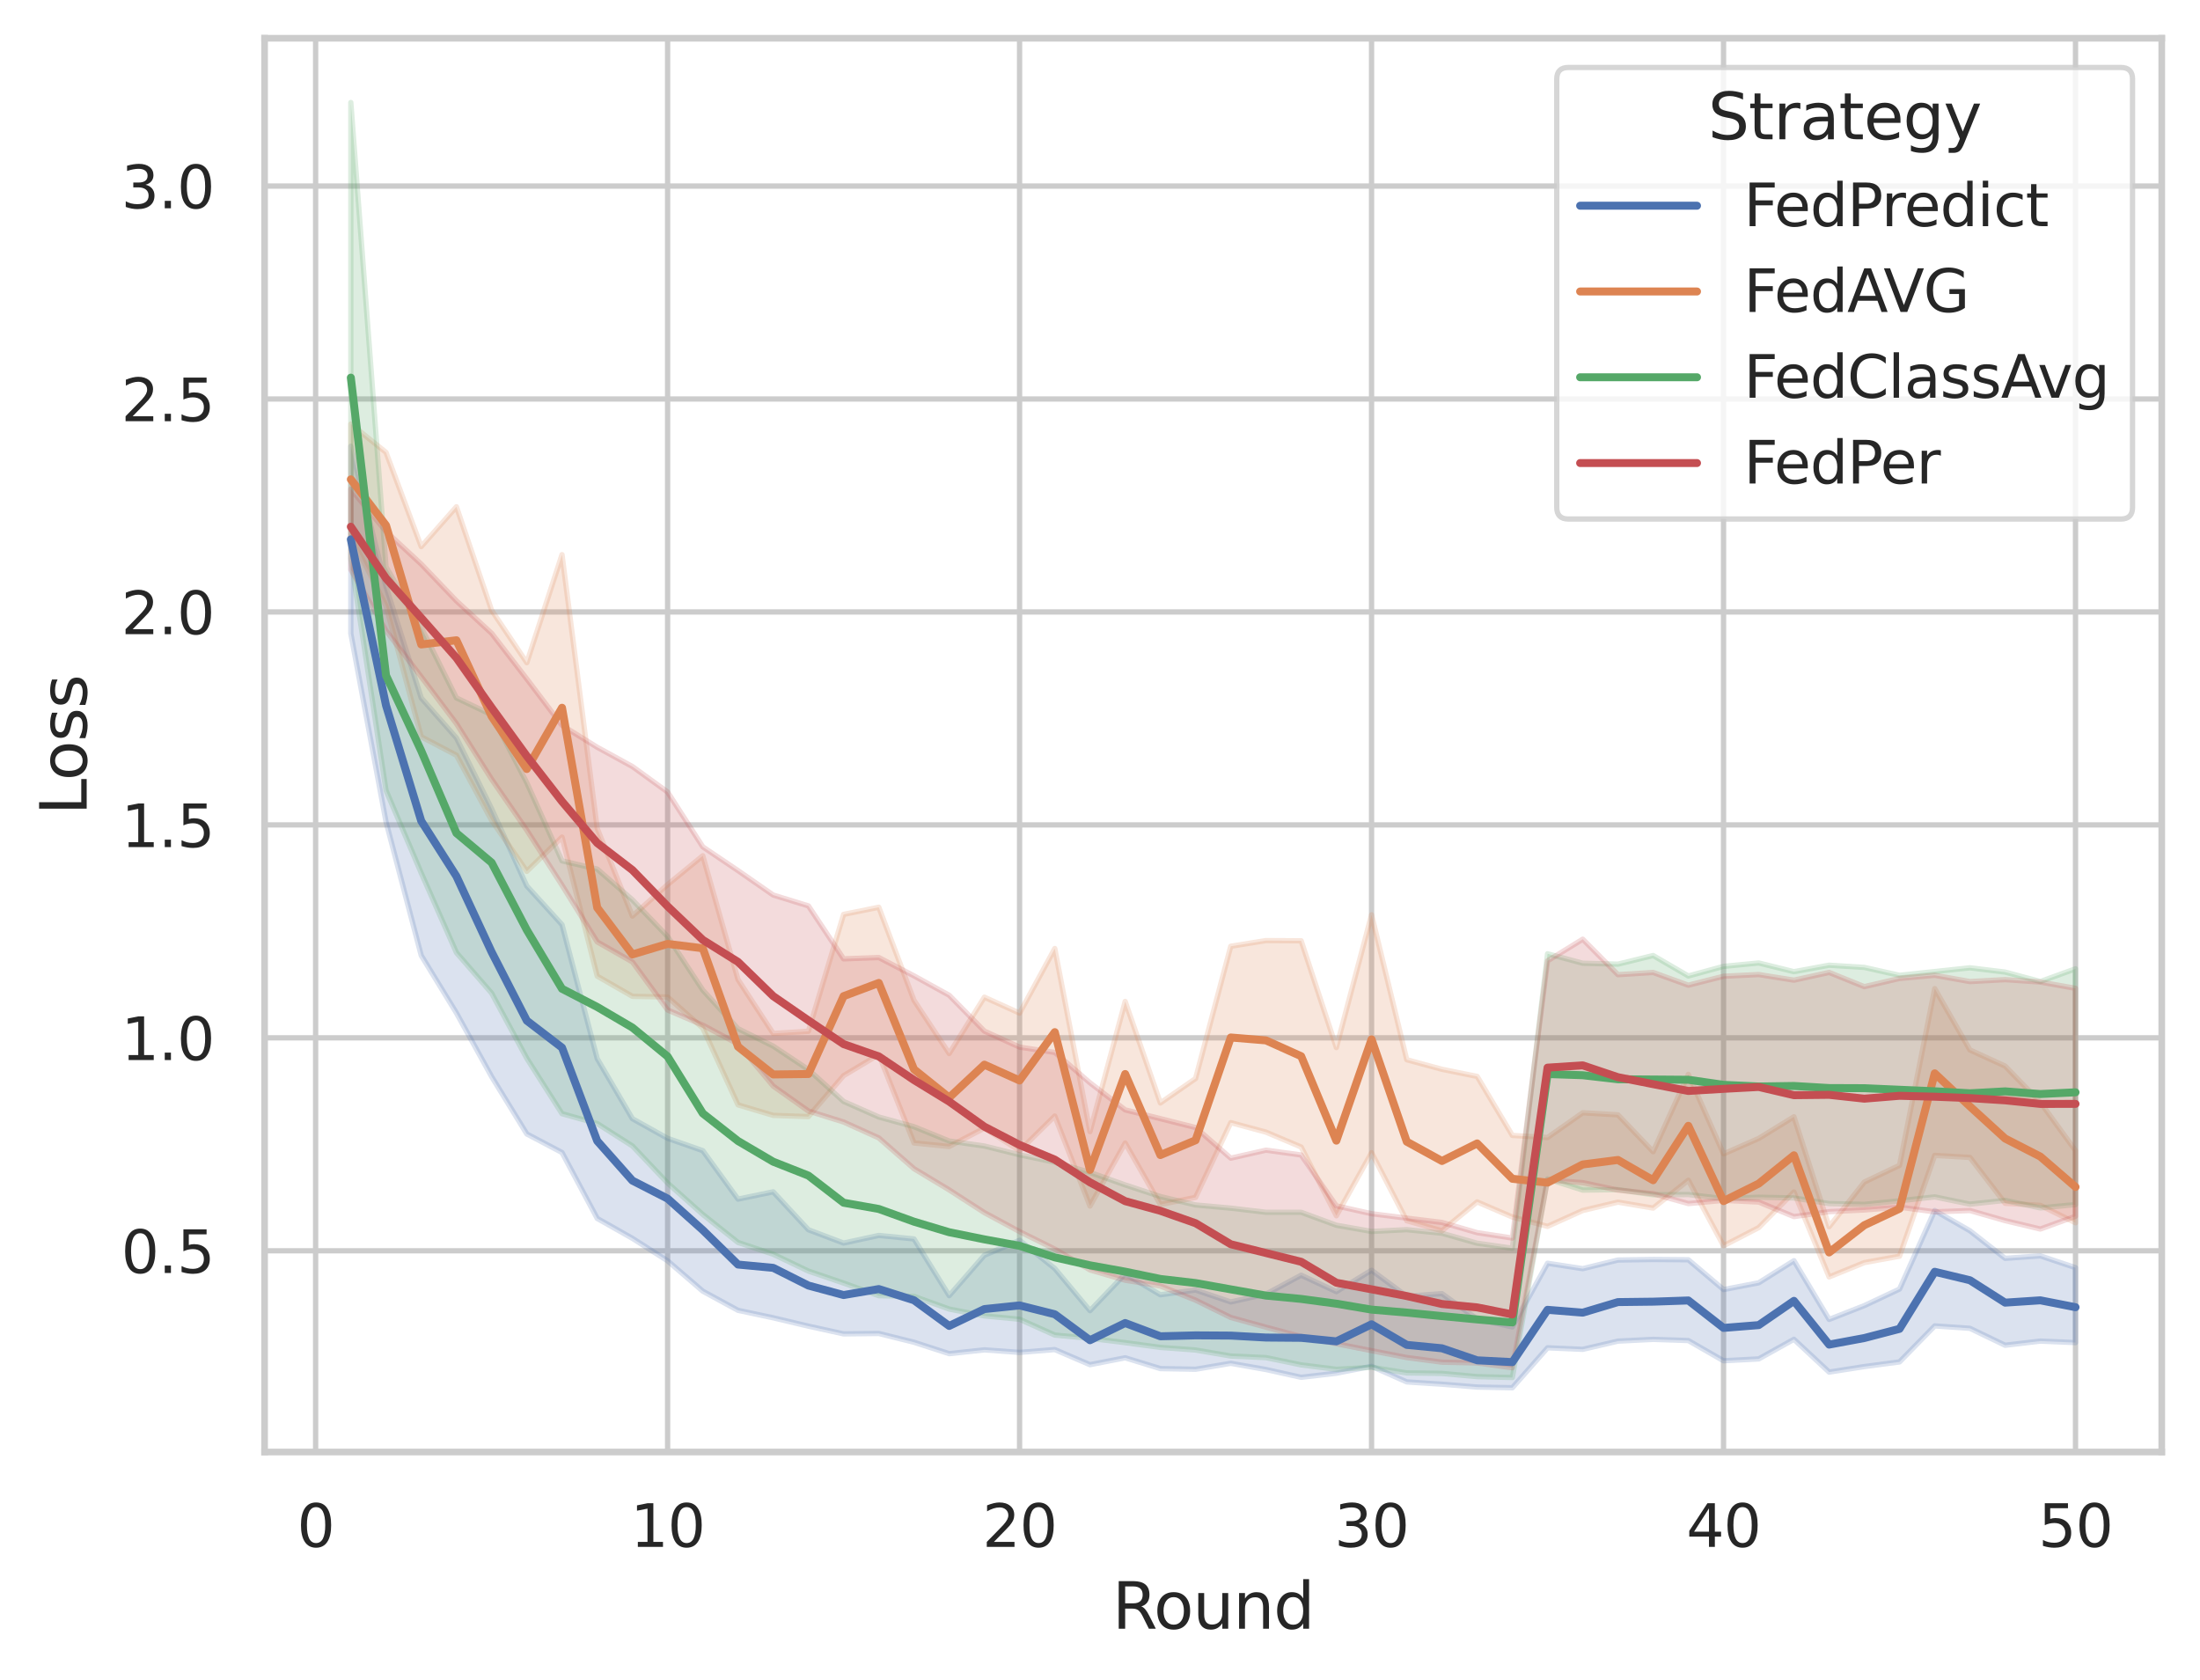 <?xml version="1.0" encoding="utf-8" standalone="no"?>
<!DOCTYPE svg PUBLIC "-//W3C//DTD SVG 1.1//EN"
  "http://www.w3.org/Graphics/SVG/1.1/DTD/svg11.dtd">
<svg xmlns:xlink="http://www.w3.org/1999/xlink" width="414.127pt" height="316.272pt" viewBox="0 0 414.127 316.272" xmlns="http://www.w3.org/2000/svg" version="1.1">
 <defs>
  <style type="text/css">*{stroke-linejoin: round; stroke-linecap: butt}</style>
 </defs>
 <g id="figure_1">
  <g id="patch_1">
   <path d="M 0 316.272 
L 414.127 316.272 
L 414.127 0 
L 0 0 
z
" style="fill: #ffffff"/>
  </g>
  <g id="axes_1">
   <g id="patch_2">
    <path d="M 49.807 273.312 
L 406.927 273.312 
L 406.927 7.2 
L 49.807 7.2 
z
" style="fill: #ffffff"/>
   </g>
   <g id="matplotlib.axis_1">
    <g id="xtick_1">
     <g id="line2d_1">
      <path d="M 59.414 273.312 
L 59.414 7.2 
" clip-path="url(#pf6e72b6d0c)" style="fill: none; stroke: #cccccc; stroke-linecap: round"/>
     </g>
     <g id="text_1">
      <!-- 0 -->
      <g style="fill: #262626" transform="translate(55.915 291.17) scale(0.11 -0.11)">
       <defs>
        <path id="DejaVuSans-30" d="M 2034 4250 
Q 1547 4250 1301 3770 
Q 1056 3291 1056 2328 
Q 1056 1369 1301 889 
Q 1547 409 2034 409 
Q 2525 409 2770 889 
Q 3016 1369 3016 2328 
Q 3016 3291 2770 3770 
Q 2525 4250 2034 4250 
z
M 2034 4750 
Q 2819 4750 3233 4129 
Q 3647 3509 3647 2328 
Q 3647 1150 3233 529 
Q 2819 -91 2034 -91 
Q 1250 -91 836 529 
Q 422 1150 422 2328 
Q 422 3509 836 4129 
Q 1250 4750 2034 4750 
z
" transform="scale(0.016)"/>
       </defs>
       <use xlink:href="#DejaVuSans-30"/>
      </g>
     </g>
    </g>
    <g id="xtick_2">
     <g id="line2d_2">
      <path d="M 125.67 273.312 
L 125.67 7.2 
" clip-path="url(#pf6e72b6d0c)" style="fill: none; stroke: #cccccc; stroke-linecap: round"/>
     </g>
     <g id="text_2">
      <!-- 10 -->
      <g style="fill: #262626" transform="translate(118.672 291.17) scale(0.11 -0.11)">
       <defs>
        <path id="DejaVuSans-31" d="M 794 531 
L 1825 531 
L 1825 4091 
L 703 3866 
L 703 4441 
L 1819 4666 
L 2450 4666 
L 2450 531 
L 3481 531 
L 3481 0 
L 794 0 
L 794 531 
z
" transform="scale(0.016)"/>
       </defs>
       <use xlink:href="#DejaVuSans-31"/>
       <use xlink:href="#DejaVuSans-30" x="63.623"/>
      </g>
     </g>
    </g>
    <g id="xtick_3">
     <g id="line2d_3">
      <path d="M 191.926 273.312 
L 191.926 7.2 
" clip-path="url(#pf6e72b6d0c)" style="fill: none; stroke: #cccccc; stroke-linecap: round"/>
     </g>
     <g id="text_3">
      <!-- 20 -->
      <g style="fill: #262626" transform="translate(184.928 291.17) scale(0.11 -0.11)">
       <defs>
        <path id="DejaVuSans-32" d="M 1228 531 
L 3431 531 
L 3431 0 
L 469 0 
L 469 531 
Q 828 903 1448 1529 
Q 2069 2156 2228 2338 
Q 2531 2678 2651 2914 
Q 2772 3150 2772 3378 
Q 2772 3750 2511 3984 
Q 2250 4219 1831 4219 
Q 1534 4219 1204 4116 
Q 875 4013 500 3803 
L 500 4441 
Q 881 4594 1212 4672 
Q 1544 4750 1819 4750 
Q 2544 4750 2975 4387 
Q 3406 4025 3406 3419 
Q 3406 3131 3298 2873 
Q 3191 2616 2906 2266 
Q 2828 2175 2409 1742 
Q 1991 1309 1228 531 
z
" transform="scale(0.016)"/>
       </defs>
       <use xlink:href="#DejaVuSans-32"/>
       <use xlink:href="#DejaVuSans-30" x="63.623"/>
      </g>
     </g>
    </g>
    <g id="xtick_4">
     <g id="line2d_4">
      <path d="M 258.182 273.312 
L 258.182 7.2 
" clip-path="url(#pf6e72b6d0c)" style="fill: none; stroke: #cccccc; stroke-linecap: round"/>
     </g>
     <g id="text_4">
      <!-- 30 -->
      <g style="fill: #262626" transform="translate(251.184 291.17) scale(0.11 -0.11)">
       <defs>
        <path id="DejaVuSans-33" d="M 2597 2516 
Q 3050 2419 3304 2112 
Q 3559 1806 3559 1356 
Q 3559 666 3084 287 
Q 2609 -91 1734 -91 
Q 1441 -91 1130 -33 
Q 819 25 488 141 
L 488 750 
Q 750 597 1062 519 
Q 1375 441 1716 441 
Q 2309 441 2620 675 
Q 2931 909 2931 1356 
Q 2931 1769 2642 2001 
Q 2353 2234 1838 2234 
L 1294 2234 
L 1294 2753 
L 1863 2753 
Q 2328 2753 2575 2939 
Q 2822 3125 2822 3475 
Q 2822 3834 2567 4026 
Q 2313 4219 1838 4219 
Q 1578 4219 1281 4162 
Q 984 4106 628 3988 
L 628 4550 
Q 988 4650 1302 4700 
Q 1616 4750 1894 4750 
Q 2613 4750 3031 4423 
Q 3450 4097 3450 3541 
Q 3450 3153 3228 2886 
Q 3006 2619 2597 2516 
z
" transform="scale(0.016)"/>
       </defs>
       <use xlink:href="#DejaVuSans-33"/>
       <use xlink:href="#DejaVuSans-30" x="63.623"/>
      </g>
     </g>
    </g>
    <g id="xtick_5">
     <g id="line2d_5">
      <path d="M 324.438 273.312 
L 324.438 7.2 
" clip-path="url(#pf6e72b6d0c)" style="fill: none; stroke: #cccccc; stroke-linecap: round"/>
     </g>
     <g id="text_5">
      <!-- 40 -->
      <g style="fill: #262626" transform="translate(317.44 291.17) scale(0.11 -0.11)">
       <defs>
        <path id="DejaVuSans-34" d="M 2419 4116 
L 825 1625 
L 2419 1625 
L 2419 4116 
z
M 2253 4666 
L 3047 4666 
L 3047 1625 
L 3713 1625 
L 3713 1100 
L 3047 1100 
L 3047 0 
L 2419 0 
L 2419 1100 
L 313 1100 
L 313 1709 
L 2253 4666 
z
" transform="scale(0.016)"/>
       </defs>
       <use xlink:href="#DejaVuSans-34"/>
       <use xlink:href="#DejaVuSans-30" x="63.623"/>
      </g>
     </g>
    </g>
    <g id="xtick_6">
     <g id="line2d_6">
      <path d="M 390.694 273.312 
L 390.694 7.2 
" clip-path="url(#pf6e72b6d0c)" style="fill: none; stroke: #cccccc; stroke-linecap: round"/>
     </g>
     <g id="text_6">
      <!-- 50 -->
      <g style="fill: #262626" transform="translate(383.696 291.17) scale(0.11 -0.11)">
       <defs>
        <path id="DejaVuSans-35" d="M 691 4666 
L 3169 4666 
L 3169 4134 
L 1269 4134 
L 1269 2991 
Q 1406 3038 1543 3061 
Q 1681 3084 1819 3084 
Q 2600 3084 3056 2656 
Q 3513 2228 3513 1497 
Q 3513 744 3044 326 
Q 2575 -91 1722 -91 
Q 1428 -91 1123 -41 
Q 819 9 494 109 
L 494 744 
Q 775 591 1075 516 
Q 1375 441 1709 441 
Q 2250 441 2565 725 
Q 2881 1009 2881 1497 
Q 2881 1984 2565 2268 
Q 2250 2553 1709 2553 
Q 1456 2553 1204 2497 
Q 953 2441 691 2322 
L 691 4666 
z
" transform="scale(0.016)"/>
       </defs>
       <use xlink:href="#DejaVuSans-35"/>
       <use xlink:href="#DejaVuSans-30" x="63.623"/>
      </g>
     </g>
    </g>
    <g id="text_7">
     <!-- Round -->
     <g style="fill: #262626" transform="translate(209.383 306.576) scale(0.12 -0.12)">
      <defs>
       <path id="DejaVuSans-52" d="M 2841 2188 
Q 3044 2119 3236 1894 
Q 3428 1669 3622 1275 
L 4263 0 
L 3584 0 
L 2988 1197 
Q 2756 1666 2539 1819 
Q 2322 1972 1947 1972 
L 1259 1972 
L 1259 0 
L 628 0 
L 628 4666 
L 2053 4666 
Q 2853 4666 3247 4331 
Q 3641 3997 3641 3322 
Q 3641 2881 3436 2590 
Q 3231 2300 2841 2188 
z
M 1259 4147 
L 1259 2491 
L 2053 2491 
Q 2509 2491 2742 2702 
Q 2975 2913 2975 3322 
Q 2975 3731 2742 3939 
Q 2509 4147 2053 4147 
L 1259 4147 
z
" transform="scale(0.016)"/>
       <path id="DejaVuSans-6f" d="M 1959 3097 
Q 1497 3097 1228 2736 
Q 959 2375 959 1747 
Q 959 1119 1226 758 
Q 1494 397 1959 397 
Q 2419 397 2687 759 
Q 2956 1122 2956 1747 
Q 2956 2369 2687 2733 
Q 2419 3097 1959 3097 
z
M 1959 3584 
Q 2709 3584 3137 3096 
Q 3566 2609 3566 1747 
Q 3566 888 3137 398 
Q 2709 -91 1959 -91 
Q 1206 -91 779 398 
Q 353 888 353 1747 
Q 353 2609 779 3096 
Q 1206 3584 1959 3584 
z
" transform="scale(0.016)"/>
       <path id="DejaVuSans-75" d="M 544 1381 
L 544 3500 
L 1119 3500 
L 1119 1403 
Q 1119 906 1312 657 
Q 1506 409 1894 409 
Q 2359 409 2629 706 
Q 2900 1003 2900 1516 
L 2900 3500 
L 3475 3500 
L 3475 0 
L 2900 0 
L 2900 538 
Q 2691 219 2414 64 
Q 2138 -91 1772 -91 
Q 1169 -91 856 284 
Q 544 659 544 1381 
z
M 1991 3584 
L 1991 3584 
z
" transform="scale(0.016)"/>
       <path id="DejaVuSans-6e" d="M 3513 2113 
L 3513 0 
L 2938 0 
L 2938 2094 
Q 2938 2591 2744 2837 
Q 2550 3084 2163 3084 
Q 1697 3084 1428 2787 
Q 1159 2491 1159 1978 
L 1159 0 
L 581 0 
L 581 3500 
L 1159 3500 
L 1159 2956 
Q 1366 3272 1645 3428 
Q 1925 3584 2291 3584 
Q 2894 3584 3203 3211 
Q 3513 2838 3513 2113 
z
" transform="scale(0.016)"/>
       <path id="DejaVuSans-64" d="M 2906 2969 
L 2906 4863 
L 3481 4863 
L 3481 0 
L 2906 0 
L 2906 525 
Q 2725 213 2448 61 
Q 2172 -91 1784 -91 
Q 1150 -91 751 415 
Q 353 922 353 1747 
Q 353 2572 751 3078 
Q 1150 3584 1784 3584 
Q 2172 3584 2448 3432 
Q 2725 3281 2906 2969 
z
M 947 1747 
Q 947 1113 1208 752 
Q 1469 391 1925 391 
Q 2381 391 2643 752 
Q 2906 1113 2906 1747 
Q 2906 2381 2643 2742 
Q 2381 3103 1925 3103 
Q 1469 3103 1208 2742 
Q 947 2381 947 1747 
z
" transform="scale(0.016)"/>
      </defs>
      <use xlink:href="#DejaVuSans-52"/>
      <use xlink:href="#DejaVuSans-6f" x="64.982"/>
      <use xlink:href="#DejaVuSans-75" x="126.164"/>
      <use xlink:href="#DejaVuSans-6e" x="189.543"/>
      <use xlink:href="#DejaVuSans-64" x="252.922"/>
     </g>
    </g>
   </g>
   <g id="matplotlib.axis_2">
    <g id="ytick_1">
     <g id="line2d_7">
      <path d="M 49.807 235.435 
L 406.927 235.435 
" clip-path="url(#pf6e72b6d0c)" style="fill: none; stroke: #cccccc; stroke-linecap: round"/>
     </g>
     <g id="text_8">
      <!-- 0.5 -->
      <g style="fill: #262626" transform="translate(22.814 239.614) scale(0.11 -0.11)">
       <defs>
        <path id="DejaVuSans-2e" d="M 684 794 
L 1344 794 
L 1344 0 
L 684 0 
L 684 794 
z
" transform="scale(0.016)"/>
       </defs>
       <use xlink:href="#DejaVuSans-30"/>
       <use xlink:href="#DejaVuSans-2e" x="63.623"/>
       <use xlink:href="#DejaVuSans-35" x="95.41"/>
      </g>
     </g>
    </g>
    <g id="ytick_2">
     <g id="line2d_8">
      <path d="M 49.807 195.353 
L 406.927 195.353 
" clip-path="url(#pf6e72b6d0c)" style="fill: none; stroke: #cccccc; stroke-linecap: round"/>
     </g>
     <g id="text_9">
      <!-- 1.0 -->
      <g style="fill: #262626" transform="translate(22.814 199.532) scale(0.11 -0.11)">
       <use xlink:href="#DejaVuSans-31"/>
       <use xlink:href="#DejaVuSans-2e" x="63.623"/>
       <use xlink:href="#DejaVuSans-30" x="95.41"/>
      </g>
     </g>
    </g>
    <g id="ytick_3">
     <g id="line2d_9">
      <path d="M 49.807 155.271 
L 406.927 155.271 
" clip-path="url(#pf6e72b6d0c)" style="fill: none; stroke: #cccccc; stroke-linecap: round"/>
     </g>
     <g id="text_10">
      <!-- 1.5 -->
      <g style="fill: #262626" transform="translate(22.814 159.45) scale(0.11 -0.11)">
       <use xlink:href="#DejaVuSans-31"/>
       <use xlink:href="#DejaVuSans-2e" x="63.623"/>
       <use xlink:href="#DejaVuSans-35" x="95.41"/>
      </g>
     </g>
    </g>
    <g id="ytick_4">
     <g id="line2d_10">
      <path d="M 49.807 115.189 
L 406.927 115.189 
" clip-path="url(#pf6e72b6d0c)" style="fill: none; stroke: #cccccc; stroke-linecap: round"/>
     </g>
     <g id="text_11">
      <!-- 2.0 -->
      <g style="fill: #262626" transform="translate(22.814 119.368) scale(0.11 -0.11)">
       <use xlink:href="#DejaVuSans-32"/>
       <use xlink:href="#DejaVuSans-2e" x="63.623"/>
       <use xlink:href="#DejaVuSans-30" x="95.41"/>
      </g>
     </g>
    </g>
    <g id="ytick_5">
     <g id="line2d_11">
      <path d="M 49.807 75.106 
L 406.927 75.106 
" clip-path="url(#pf6e72b6d0c)" style="fill: none; stroke: #cccccc; stroke-linecap: round"/>
     </g>
     <g id="text_12">
      <!-- 2.5 -->
      <g style="fill: #262626" transform="translate(22.814 79.285) scale(0.11 -0.11)">
       <use xlink:href="#DejaVuSans-32"/>
       <use xlink:href="#DejaVuSans-2e" x="63.623"/>
       <use xlink:href="#DejaVuSans-35" x="95.41"/>
      </g>
     </g>
    </g>
    <g id="ytick_6">
     <g id="line2d_12">
      <path d="M 49.807 35.024 
L 406.927 35.024 
" clip-path="url(#pf6e72b6d0c)" style="fill: none; stroke: #cccccc; stroke-linecap: round"/>
     </g>
     <g id="text_13">
      <!-- 3.0 -->
      <g style="fill: #262626" transform="translate(22.814 39.203) scale(0.11 -0.11)">
       <use xlink:href="#DejaVuSans-33"/>
       <use xlink:href="#DejaVuSans-2e" x="63.623"/>
       <use xlink:href="#DejaVuSans-30" x="95.41"/>
      </g>
     </g>
    </g>
    <g id="text_14">
     <!-- Loss -->
     <g style="fill: #262626" transform="translate(16.318 153.417) rotate(-90) scale(0.12 -0.12)">
      <defs>
       <path id="DejaVuSans-4c" d="M 628 4666 
L 1259 4666 
L 1259 531 
L 3531 531 
L 3531 0 
L 628 0 
L 628 4666 
z
" transform="scale(0.016)"/>
       <path id="DejaVuSans-73" d="M 2834 3397 
L 2834 2853 
Q 2591 2978 2328 3040 
Q 2066 3103 1784 3103 
Q 1356 3103 1142 2972 
Q 928 2841 928 2578 
Q 928 2378 1081 2264 
Q 1234 2150 1697 2047 
L 1894 2003 
Q 2506 1872 2764 1633 
Q 3022 1394 3022 966 
Q 3022 478 2636 193 
Q 2250 -91 1575 -91 
Q 1294 -91 989 -36 
Q 684 19 347 128 
L 347 722 
Q 666 556 975 473 
Q 1284 391 1588 391 
Q 1994 391 2212 530 
Q 2431 669 2431 922 
Q 2431 1156 2273 1281 
Q 2116 1406 1581 1522 
L 1381 1569 
Q 847 1681 609 1914 
Q 372 2147 372 2553 
Q 372 3047 722 3315 
Q 1072 3584 1716 3584 
Q 2034 3584 2315 3537 
Q 2597 3491 2834 3397 
z
" transform="scale(0.016)"/>
      </defs>
      <use xlink:href="#DejaVuSans-4c"/>
      <use xlink:href="#DejaVuSans-6f" x="53.963"/>
      <use xlink:href="#DejaVuSans-73" x="115.145"/>
      <use xlink:href="#DejaVuSans-73" x="167.244"/>
     </g>
    </g>
   </g>
   <g id="PolyCollection_1">
    <defs>
     <path id="m62c99e58cc" d="M 66.04 -232.276 
L 66.04 -197.007 
L 72.666 -161.582 
L 79.291 -136.427 
L 85.917 -125.597 
L 92.542 -113.617 
L 99.168 -102.827 
L 105.794 -99.334 
L 112.419 -86.927 
L 119.045 -83.18 
L 125.67 -78.951 
L 132.296 -73.234 
L 138.922 -69.627 
L 145.547 -68.222 
L 152.173 -66.65 
L 158.798 -65.193 
L 165.424 -65.269 
L 172.05 -63.619 
L 178.675 -61.471 
L 185.301 -62.185 
L 191.926 -61.708 
L 198.552 -62.243 
L 205.178 -59.395 
L 211.803 -60.694 
L 218.429 -58.659 
L 225.054 -58.539 
L 231.68 -59.653 
L 238.306 -58.486 
L 244.931 -57.019 
L 251.557 -57.79 
L 258.182 -59.091 
L 264.808 -56.152 
L 271.434 -55.724 
L 278.059 -55.181 
L 284.685 -55.056 
L 291.31 -62.573 
L 297.936 -62.284 
L 304.562 -63.83 
L 311.187 -64.163 
L 317.813 -63.94 
L 324.438 -60.133 
L 331.064 -60.484 
L 337.69 -64.177 
L 344.315 -58 
L 350.941 -59.041 
L 357.566 -59.918 
L 364.192 -66.694 
L 370.818 -66.241 
L 377.443 -63.055 
L 384.069 -63.836 
L 390.694 -63.553 
L 390.694 -77.659 
L 390.694 -77.659 
L 384.069 -79.884 
L 377.443 -79.413 
L 370.818 -84.602 
L 364.192 -88.411 
L 357.566 -73.629 
L 350.941 -70.514 
L 344.315 -67.913 
L 337.69 -78.967 
L 331.064 -74.813 
L 324.438 -73.534 
L 317.813 -79.145 
L 311.187 -79.198 
L 304.562 -79.094 
L 297.936 -77.47 
L 291.31 -78.49 
L 284.685 -66.499 
L 278.059 -67.991 
L 271.434 -72.77 
L 264.808 -72.271 
L 258.182 -77.17 
L 251.557 -73.143 
L 244.931 -76.242 
L 238.306 -72.681 
L 231.68 -71.204 
L 225.054 -73.452 
L 218.429 -72.554 
L 211.803 -76.476 
L 205.178 -69.561 
L 198.552 -77.504 
L 191.926 -82.82 
L 185.301 -79.996 
L 178.675 -72.385 
L 172.05 -83.069 
L 165.424 -83.725 
L 158.798 -82.291 
L 152.173 -84.798 
L 145.547 -91.934 
L 138.922 -90.559 
L 132.296 -99.682 
L 125.67 -102 
L 119.045 -105.695 
L 112.419 -117.001 
L 105.794 -142.219 
L 99.168 -149.504 
L 92.542 -164.045 
L 85.917 -177.368 
L 79.291 -184.898 
L 72.666 -205.842 
L 66.04 -232.276 
z
" style="stroke: #4c72b0; stroke-opacity: 0.2"/>
    </defs>
    <g clip-path="url(#pf6e72b6d0c)">
     <use xlink:href="#m62c99e58cc" x="0" y="316.272" style="fill: #4c72b0; fill-opacity: 0.2; stroke: #4c72b0; stroke-opacity: 0.2"/>
    </g>
   </g>
   <g id="PolyCollection_2">
    <defs>
     <path id="mc46184fc1f" d="M 66.04 -236.461 
L 66.04 -215.341 
L 72.666 -202.222 
L 79.291 -177.588 
L 85.917 -174.113 
L 92.542 -161.852 
L 99.168 -152.257 
L 105.794 -158.704 
L 112.419 -132.534 
L 119.045 -128.732 
L 125.67 -128.6 
L 132.296 -122.75 
L 138.922 -108.301 
L 145.547 -106.325 
L 152.173 -106.09 
L 158.798 -113.801 
L 165.424 -117.756 
L 172.05 -101.133 
L 178.675 -100.469 
L 185.301 -103.926 
L 191.926 -99.678 
L 198.552 -106.199 
L 205.178 -89.258 
L 211.803 -101.12 
L 218.429 -89.544 
L 225.054 -90.888 
L 231.68 -104.957 
L 238.306 -103.17 
L 244.931 -100.37 
L 251.557 -87.429 
L 258.182 -99.301 
L 264.808 -86.495 
L 271.434 -84.605 
L 278.059 -90.037 
L 284.685 -87.19 
L 291.31 -85.433 
L 297.936 -88.421 
L 304.562 -89.992 
L 311.187 -88.874 
L 317.813 -94.108 
L 324.438 -81.786 
L 331.064 -85.204 
L 337.69 -91.909 
L 344.315 -75.909 
L 350.941 -78.612 
L 357.566 -79.823 
L 364.192 -98.792 
L 370.818 -98.407 
L 377.443 -89.773 
L 384.069 -89.392 
L 390.694 -86.103 
L 390.694 -99.698 
L 390.694 -99.698 
L 384.069 -108.781 
L 377.443 -115.606 
L 370.818 -118.638 
L 364.192 -130.184 
L 357.566 -96.922 
L 350.941 -93.774 
L 344.315 -85.36 
L 337.69 -106.059 
L 331.064 -101.984 
L 324.438 -99.069 
L 317.813 -114.046 
L 311.187 -99.487 
L 304.562 -106.426 
L 297.936 -106.815 
L 291.31 -102.154 
L 284.685 -102.55 
L 278.059 -113.658 
L 271.434 -115 
L 264.808 -116.8 
L 258.182 -144.085 
L 251.557 -119.084 
L 244.931 -139.186 
L 238.306 -139.226 
L 231.68 -138.158 
L 225.054 -113.261 
L 218.429 -108.663 
L 211.803 -127.768 
L 205.178 -103.269 
L 198.552 -137.733 
L 191.926 -125.563 
L 185.301 -128.573 
L 178.675 -117.965 
L 172.05 -127.982 
L 165.424 -145.501 
L 158.798 -144.159 
L 152.173 -122.147 
L 145.547 -121.751 
L 138.922 -131.887 
L 132.296 -155.195 
L 125.67 -149.766 
L 119.045 -143.841 
L 112.419 -160.34 
L 105.794 -211.874 
L 99.168 -191.535 
L 92.542 -201.397 
L 85.917 -220.885 
L 79.291 -213.38 
L 72.666 -231.114 
L 66.04 -236.461 
z
" style="stroke: #dd8452; stroke-opacity: 0.2"/>
    </defs>
    <g clip-path="url(#pf6e72b6d0c)">
     <use xlink:href="#mc46184fc1f" x="0" y="316.272" style="fill: #dd8452; fill-opacity: 0.2; stroke: #dd8452; stroke-opacity: 0.2"/>
    </g>
   </g>
   <g id="PolyCollection_3">
    <defs>
     <path id="mfed5e4a1d6" d="M 66.04 -296.976 
L 66.04 -211.091 
L 72.666 -167.485 
L 79.291 -151.945 
L 85.917 -136.958 
L 92.542 -129.33 
L 99.168 -117.05 
L 105.794 -106.639 
L 112.419 -104.787 
L 119.045 -100.569 
L 125.67 -93.583 
L 132.296 -87.674 
L 138.922 -82.402 
L 145.547 -80.185 
L 152.173 -77.015 
L 158.798 -74.758 
L 165.424 -72.379 
L 172.05 -72.257 
L 178.675 -69.866 
L 185.301 -68.578 
L 191.926 -67.947 
L 198.552 -64.97 
L 205.178 -64.362 
L 211.803 -63.54 
L 218.429 -62.646 
L 225.054 -62.154 
L 231.68 -61.025 
L 238.306 -60.723 
L 244.931 -59.355 
L 251.557 -58.527 
L 258.182 -58.9 
L 264.808 -57.843 
L 271.434 -57.75 
L 278.059 -57.144 
L 284.685 -56.978 
L 291.31 -94.366 
L 297.936 -92.26 
L 304.562 -92.344 
L 311.187 -91.382 
L 317.813 -91.419 
L 324.438 -90.66 
L 331.064 -90.915 
L 337.69 -90.779 
L 344.315 -89.722 
L 350.941 -89.572 
L 357.566 -90.245 
L 364.192 -90.98 
L 370.818 -89.613 
L 377.443 -90.319 
L 384.069 -88.907 
L 390.694 -89.528 
L 390.694 -133.916 
L 390.694 -133.916 
L 384.069 -131.518 
L 377.443 -133.297 
L 370.818 -134.104 
L 364.192 -133.394 
L 357.566 -132.688 
L 350.941 -134.177 
L 344.315 -134.592 
L 337.69 -133.372 
L 331.064 -135.012 
L 324.438 -134.371 
L 317.813 -132.562 
L 311.187 -136.415 
L 304.562 -134.789 
L 297.936 -134.965 
L 291.31 -136.743 
L 284.685 -81.312 
L 278.059 -82.259 
L 271.434 -84.136 
L 264.808 -84.812 
L 258.182 -84.478 
L 251.557 -85.646 
L 244.931 -88.08 
L 238.306 -88.083 
L 231.68 -88.863 
L 225.054 -89.464 
L 218.429 -91.048 
L 211.803 -93.234 
L 205.178 -95.588 
L 198.552 -97.507 
L 191.926 -98.902 
L 185.301 -100.556 
L 178.675 -101.494 
L 172.05 -104.195 
L 165.424 -106.018 
L 158.798 -108.946 
L 152.173 -114.954 
L 145.547 -119.363 
L 138.922 -122.645 
L 132.296 -129.907 
L 125.67 -139.997 
L 119.045 -146.896 
L 112.419 -152.689 
L 105.794 -154.234 
L 99.168 -168.938 
L 92.542 -181.734 
L 85.917 -184.903 
L 79.291 -198.181 
L 72.666 -209.57 
L 66.04 -296.976 
z
" style="stroke: #55a868; stroke-opacity: 0.2"/>
    </defs>
    <g clip-path="url(#pf6e72b6d0c)">
     <use xlink:href="#mfed5e4a1d6" x="0" y="316.272" style="fill: #55a868; fill-opacity: 0.2; stroke: #55a868; stroke-opacity: 0.2"/>
    </g>
   </g>
   <g id="PolyCollection_4">
    <defs>
     <path id="m1255a731f9" d="M 66.04 -224.231 
L 66.04 -209.064 
L 72.666 -197.559 
L 79.291 -188.878 
L 85.917 -180.071 
L 92.542 -169.6 
L 99.168 -159.996 
L 105.794 -149.647 
L 112.419 -138.981 
L 119.045 -135.214 
L 125.67 -126.166 
L 132.296 -123.309 
L 138.922 -119.765 
L 145.547 -111.84 
L 152.173 -107.145 
L 158.798 -105.076 
L 165.424 -102.081 
L 172.05 -96.29 
L 178.675 -92.296 
L 185.301 -88.021 
L 191.926 -84.447 
L 198.552 -81.154 
L 205.178 -77.235 
L 211.803 -75.298 
L 218.429 -74.211 
L 225.054 -71.541 
L 231.68 -68.281 
L 238.306 -66.451 
L 244.931 -64.685 
L 251.557 -63.343 
L 258.182 -62.029 
L 264.808 -60.743 
L 271.434 -59.866 
L 278.059 -59.723 
L 284.685 -58.815 
L 291.31 -94.148 
L 297.936 -93.666 
L 304.562 -92.255 
L 311.187 -91.573 
L 317.813 -89.72 
L 324.438 -90.328 
L 331.064 -90.008 
L 337.69 -87.271 
L 344.315 -88.196 
L 350.941 -88.519 
L 357.566 -89.048 
L 364.192 -88.165 
L 370.818 -88.412 
L 377.443 -86.51 
L 384.069 -84.931 
L 390.694 -87.332 
L 390.694 -130.24 
L 390.694 -130.24 
L 384.069 -131.427 
L 377.443 -131.873 
L 370.818 -131.512 
L 364.192 -132.696 
L 357.566 -132.098 
L 350.941 -130.554 
L 344.315 -133.229 
L 337.69 -131.776 
L 331.064 -132.834 
L 324.438 -132.512 
L 317.813 -130.828 
L 311.187 -133.224 
L 304.562 -132.809 
L 297.936 -139.486 
L 291.31 -135.411 
L 284.685 -83.232 
L 278.059 -84.247 
L 271.434 -86.172 
L 264.808 -86.985 
L 258.182 -87.817 
L 251.557 -89.29 
L 244.931 -98.87 
L 238.306 -99.779 
L 231.68 -98.272 
L 225.054 -104.037 
L 218.429 -105.708 
L 211.803 -107.359 
L 205.178 -112.455 
L 198.552 -118.175 
L 191.926 -119.172 
L 185.301 -122.185 
L 178.675 -128.93 
L 172.05 -132.587 
L 165.424 -136.037 
L 158.798 -135.789 
L 152.173 -145.754 
L 145.547 -147.798 
L 138.922 -152.396 
L 132.296 -156.869 
L 125.67 -167.183 
L 119.045 -171.987 
L 112.419 -175.616 
L 105.794 -179.728 
L 99.168 -188.473 
L 92.542 -197.071 
L 85.917 -203.164 
L 79.291 -210.088 
L 72.666 -216.231 
L 66.04 -224.231 
z
" style="stroke: #c44e52; stroke-opacity: 0.2"/>
    </defs>
    <g clip-path="url(#pf6e72b6d0c)">
     <use xlink:href="#m1255a731f9" x="0" y="316.272" style="fill: #c44e52; fill-opacity: 0.2; stroke: #c44e52; stroke-opacity: 0.2"/>
    </g>
   </g>
   <g id="line2d_13">
    <path d="M 66.04 101.53 
L 72.666 132.78 
L 79.291 154.531 
L 85.917 164.942 
L 92.542 179.198 
L 99.168 192.119 
L 105.794 197.199 
L 112.419 214.757 
L 119.045 222.23 
L 125.67 225.613 
L 132.296 231.535 
L 138.922 238.026 
L 145.547 238.649 
L 152.173 241.978 
L 158.798 243.766 
L 165.424 242.641 
L 172.05 244.743 
L 178.675 249.581 
L 185.301 246.408 
L 191.926 245.719 
L 198.552 247.382 
L 205.178 252.268 
L 211.803 249.036 
L 218.429 251.529 
L 225.054 251.358 
L 231.68 251.4 
L 238.306 251.767 
L 244.931 251.821 
L 251.557 252.485 
L 258.182 249.274 
L 264.808 253.147 
L 271.434 253.79 
L 278.059 256.055 
L 284.685 256.395 
L 291.31 246.549 
L 297.936 247.079 
L 304.562 245.093 
L 311.187 245.014 
L 317.813 244.788 
L 324.438 249.954 
L 331.064 249.424 
L 337.69 244.862 
L 344.315 253.093 
L 350.941 251.861 
L 357.566 250.132 
L 364.192 239.389 
L 370.818 240.981 
L 377.443 245.196 
L 384.069 244.76 
L 390.694 246.056 
" clip-path="url(#pf6e72b6d0c)" style="fill: none; stroke: #4c72b0; stroke-width: 1.5; stroke-linecap: round"/>
   </g>
   <g id="line2d_14">
    <path d="M 66.04 90.23 
L 72.666 98.892 
L 79.291 121.307 
L 85.917 120.52 
L 92.542 134.83 
L 99.168 144.749 
L 105.794 133.223 
L 112.419 170.846 
L 119.045 179.654 
L 125.67 177.671 
L 132.296 178.495 
L 138.922 197.019 
L 145.547 202.246 
L 152.173 202.162 
L 158.798 187.505 
L 165.424 185.021 
L 172.05 201.28 
L 178.675 206.596 
L 185.301 200.402 
L 191.926 203.38 
L 198.552 194.282 
L 205.178 220.211 
L 211.803 202.164 
L 218.429 217.414 
L 225.054 214.634 
L 231.68 195.287 
L 238.306 195.835 
L 244.931 198.812 
L 251.557 214.703 
L 258.182 195.636 
L 264.808 214.897 
L 271.434 218.533 
L 278.059 215.228 
L 284.685 221.881 
L 291.31 222.61 
L 297.936 219.188 
L 304.562 218.34 
L 311.187 222.153 
L 317.813 211.914 
L 324.438 226.082 
L 331.064 222.789 
L 337.69 217.46 
L 344.315 235.749 
L 350.941 230.618 
L 357.566 227.507 
L 364.192 202.039 
L 370.818 208.264 
L 377.443 214.306 
L 384.069 217.698 
L 390.694 223.421 
" clip-path="url(#pf6e72b6d0c)" style="fill: none; stroke: #dd8452; stroke-width: 1.5; stroke-linecap: round"/>
   </g>
   <g id="line2d_15">
    <path d="M 66.04 71.087 
L 72.666 127.152 
L 79.291 141.332 
L 85.917 156.816 
L 92.542 162.37 
L 99.168 175.053 
L 105.794 186.121 
L 112.419 189.542 
L 119.045 193.424 
L 125.67 198.861 
L 132.296 209.58 
L 138.922 214.775 
L 145.547 218.667 
L 152.173 221.282 
L 158.798 226.39 
L 165.424 227.566 
L 172.05 229.958 
L 178.675 231.945 
L 185.301 233.289 
L 191.926 234.505 
L 198.552 236.677 
L 205.178 238.173 
L 211.803 239.367 
L 218.429 240.74 
L 225.054 241.511 
L 231.68 242.697 
L 238.306 243.87 
L 244.931 244.498 
L 251.557 245.393 
L 258.182 246.512 
L 264.808 247.07 
L 271.434 247.734 
L 278.059 248.357 
L 284.685 248.929 
L 291.31 202.169 
L 297.936 202.391 
L 304.562 203.15 
L 311.187 203.196 
L 317.813 203.245 
L 324.438 204.198 
L 331.064 204.51 
L 337.69 204.411 
L 344.315 204.804 
L 350.941 204.831 
L 357.566 205.125 
L 364.192 205.411 
L 370.818 205.793 
L 377.443 205.429 
L 384.069 205.93 
L 390.694 205.605 
" clip-path="url(#pf6e72b6d0c)" style="fill: none; stroke: #55a868; stroke-width: 1.5; stroke-linecap: round"/>
   </g>
   <g id="line2d_16">
    <path d="M 66.04 99.148 
L 72.666 108.867 
L 79.291 116.308 
L 85.917 123.823 
L 92.542 133.199 
L 99.168 142.32 
L 105.794 150.858 
L 112.419 158.682 
L 119.045 163.769 
L 125.67 170.597 
L 132.296 176.919 
L 138.922 181.06 
L 145.547 187.503 
L 152.173 192.075 
L 158.798 196.537 
L 165.424 198.852 
L 172.05 203.297 
L 178.675 207.35 
L 185.301 212.076 
L 191.926 215.516 
L 198.552 218.276 
L 205.178 222.553 
L 211.803 226.094 
L 218.429 227.916 
L 225.054 230.244 
L 231.68 234.207 
L 238.306 235.857 
L 244.931 237.506 
L 251.557 241.453 
L 258.182 242.69 
L 264.808 243.957 
L 271.434 245.454 
L 278.059 246.092 
L 284.685 247.413 
L 291.31 200.964 
L 297.936 200.534 
L 304.562 202.759 
L 311.187 204.072 
L 317.813 205.351 
L 324.438 204.953 
L 331.064 204.599 
L 337.69 206.147 
L 344.315 206.079 
L 350.941 206.802 
L 357.566 206.261 
L 364.192 206.434 
L 370.818 206.696 
L 377.443 207.116 
L 384.069 207.791 
L 390.694 207.784 
" clip-path="url(#pf6e72b6d0c)" style="fill: none; stroke: #c44e52; stroke-width: 1.5; stroke-linecap: round"/>
   </g>
   <g id="line2d_17"/>
   <g id="line2d_18"/>
   <g id="line2d_19"/>
   <g id="line2d_20"/>
   <g id="patch_3">
    <path d="M 49.807 273.312 
L 49.807 7.2 
" style="fill: none; stroke: #cccccc; stroke-width: 1.25; stroke-linejoin: miter; stroke-linecap: square"/>
   </g>
   <g id="patch_4">
    <path d="M 406.927 273.312 
L 406.927 7.2 
" style="fill: none; stroke: #cccccc; stroke-width: 1.25; stroke-linejoin: miter; stroke-linecap: square"/>
   </g>
   <g id="patch_5">
    <path d="M 49.807 273.312 
L 406.927 273.312 
" style="fill: none; stroke: #cccccc; stroke-width: 1.25; stroke-linejoin: miter; stroke-linecap: square"/>
   </g>
   <g id="patch_6">
    <path d="M 49.807 7.2 
L 406.927 7.2 
" style="fill: none; stroke: #cccccc; stroke-width: 1.25; stroke-linejoin: miter; stroke-linecap: square"/>
   </g>
   <g id="legend_1">
    <g id="patch_7">
     <path d="M 295.243 97.698 
L 399.227 97.698 
Q 401.427 97.698 401.427 95.498 
L 401.427 14.9 
Q 401.427 12.7 399.227 12.7 
L 295.243 12.7 
Q 293.043 12.7 293.043 14.9 
L 293.043 95.498 
Q 293.043 97.698 295.243 97.698 
z
" style="fill: #ffffff; opacity: 0.8; stroke: #cccccc; stroke-linejoin: miter"/>
    </g>
    <g id="text_15">
     <!-- Strategy -->
     <g style="fill: #262626" transform="translate(321.526 26.218) scale(0.12 -0.12)">
      <defs>
       <path id="DejaVuSans-53" d="M 3425 4513 
L 3425 3897 
Q 3066 4069 2747 4153 
Q 2428 4238 2131 4238 
Q 1616 4238 1336 4038 
Q 1056 3838 1056 3469 
Q 1056 3159 1242 3001 
Q 1428 2844 1947 2747 
L 2328 2669 
Q 3034 2534 3370 2195 
Q 3706 1856 3706 1288 
Q 3706 609 3251 259 
Q 2797 -91 1919 -91 
Q 1588 -91 1214 -16 
Q 841 59 441 206 
L 441 856 
Q 825 641 1194 531 
Q 1563 422 1919 422 
Q 2459 422 2753 634 
Q 3047 847 3047 1241 
Q 3047 1584 2836 1778 
Q 2625 1972 2144 2069 
L 1759 2144 
Q 1053 2284 737 2584 
Q 422 2884 422 3419 
Q 422 4038 858 4394 
Q 1294 4750 2059 4750 
Q 2388 4750 2728 4690 
Q 3069 4631 3425 4513 
z
" transform="scale(0.016)"/>
       <path id="DejaVuSans-74" d="M 1172 4494 
L 1172 3500 
L 2356 3500 
L 2356 3053 
L 1172 3053 
L 1172 1153 
Q 1172 725 1289 603 
Q 1406 481 1766 481 
L 2356 481 
L 2356 0 
L 1766 0 
Q 1100 0 847 248 
Q 594 497 594 1153 
L 594 3053 
L 172 3053 
L 172 3500 
L 594 3500 
L 594 4494 
L 1172 4494 
z
" transform="scale(0.016)"/>
       <path id="DejaVuSans-72" d="M 2631 2963 
Q 2534 3019 2420 3045 
Q 2306 3072 2169 3072 
Q 1681 3072 1420 2755 
Q 1159 2438 1159 1844 
L 1159 0 
L 581 0 
L 581 3500 
L 1159 3500 
L 1159 2956 
Q 1341 3275 1631 3429 
Q 1922 3584 2338 3584 
Q 2397 3584 2469 3576 
Q 2541 3569 2628 3553 
L 2631 2963 
z
" transform="scale(0.016)"/>
       <path id="DejaVuSans-61" d="M 2194 1759 
Q 1497 1759 1228 1600 
Q 959 1441 959 1056 
Q 959 750 1161 570 
Q 1363 391 1709 391 
Q 2188 391 2477 730 
Q 2766 1069 2766 1631 
L 2766 1759 
L 2194 1759 
z
M 3341 1997 
L 3341 0 
L 2766 0 
L 2766 531 
Q 2569 213 2275 61 
Q 1981 -91 1556 -91 
Q 1019 -91 701 211 
Q 384 513 384 1019 
Q 384 1609 779 1909 
Q 1175 2209 1959 2209 
L 2766 2209 
L 2766 2266 
Q 2766 2663 2505 2880 
Q 2244 3097 1772 3097 
Q 1472 3097 1187 3025 
Q 903 2953 641 2809 
L 641 3341 
Q 956 3463 1253 3523 
Q 1550 3584 1831 3584 
Q 2591 3584 2966 3190 
Q 3341 2797 3341 1997 
z
" transform="scale(0.016)"/>
       <path id="DejaVuSans-65" d="M 3597 1894 
L 3597 1613 
L 953 1613 
Q 991 1019 1311 708 
Q 1631 397 2203 397 
Q 2534 397 2845 478 
Q 3156 559 3463 722 
L 3463 178 
Q 3153 47 2828 -22 
Q 2503 -91 2169 -91 
Q 1331 -91 842 396 
Q 353 884 353 1716 
Q 353 2575 817 3079 
Q 1281 3584 2069 3584 
Q 2775 3584 3186 3129 
Q 3597 2675 3597 1894 
z
M 3022 2063 
Q 3016 2534 2758 2815 
Q 2500 3097 2075 3097 
Q 1594 3097 1305 2825 
Q 1016 2553 972 2059 
L 3022 2063 
z
" transform="scale(0.016)"/>
       <path id="DejaVuSans-67" d="M 2906 1791 
Q 2906 2416 2648 2759 
Q 2391 3103 1925 3103 
Q 1463 3103 1205 2759 
Q 947 2416 947 1791 
Q 947 1169 1205 825 
Q 1463 481 1925 481 
Q 2391 481 2648 825 
Q 2906 1169 2906 1791 
z
M 3481 434 
Q 3481 -459 3084 -895 
Q 2688 -1331 1869 -1331 
Q 1566 -1331 1297 -1286 
Q 1028 -1241 775 -1147 
L 775 -588 
Q 1028 -725 1275 -790 
Q 1522 -856 1778 -856 
Q 2344 -856 2625 -561 
Q 2906 -266 2906 331 
L 2906 616 
Q 2728 306 2450 153 
Q 2172 0 1784 0 
Q 1141 0 747 490 
Q 353 981 353 1791 
Q 353 2603 747 3093 
Q 1141 3584 1784 3584 
Q 2172 3584 2450 3431 
Q 2728 3278 2906 2969 
L 2906 3500 
L 3481 3500 
L 3481 434 
z
" transform="scale(0.016)"/>
       <path id="DejaVuSans-79" d="M 2059 -325 
Q 1816 -950 1584 -1140 
Q 1353 -1331 966 -1331 
L 506 -1331 
L 506 -850 
L 844 -850 
Q 1081 -850 1212 -737 
Q 1344 -625 1503 -206 
L 1606 56 
L 191 3500 
L 800 3500 
L 1894 763 
L 2988 3500 
L 3597 3500 
L 2059 -325 
z
" transform="scale(0.016)"/>
      </defs>
      <use xlink:href="#DejaVuSans-53"/>
      <use xlink:href="#DejaVuSans-74" x="63.477"/>
      <use xlink:href="#DejaVuSans-72" x="102.686"/>
      <use xlink:href="#DejaVuSans-61" x="143.799"/>
      <use xlink:href="#DejaVuSans-74" x="205.078"/>
      <use xlink:href="#DejaVuSans-65" x="244.287"/>
      <use xlink:href="#DejaVuSans-67" x="305.811"/>
      <use xlink:href="#DejaVuSans-79" x="369.287"/>
     </g>
    </g>
    <g id="line2d_21">
     <path d="M 297.443 38.722 
L 308.443 38.722 
L 319.443 38.722 
" style="fill: none; stroke: #4c72b0; stroke-width: 1.5; stroke-linecap: round"/>
    </g>
    <g id="text_16">
     <!-- FedPredict -->
     <g style="fill: #262626" transform="translate(328.243 42.572) scale(0.11 -0.11)">
      <defs>
       <path id="DejaVuSans-46" d="M 628 4666 
L 3309 4666 
L 3309 4134 
L 1259 4134 
L 1259 2759 
L 3109 2759 
L 3109 2228 
L 1259 2228 
L 1259 0 
L 628 0 
L 628 4666 
z
" transform="scale(0.016)"/>
       <path id="DejaVuSans-50" d="M 1259 4147 
L 1259 2394 
L 2053 2394 
Q 2494 2394 2734 2622 
Q 2975 2850 2975 3272 
Q 2975 3691 2734 3919 
Q 2494 4147 2053 4147 
L 1259 4147 
z
M 628 4666 
L 2053 4666 
Q 2838 4666 3239 4311 
Q 3641 3956 3641 3272 
Q 3641 2581 3239 2228 
Q 2838 1875 2053 1875 
L 1259 1875 
L 1259 0 
L 628 0 
L 628 4666 
z
" transform="scale(0.016)"/>
       <path id="DejaVuSans-69" d="M 603 3500 
L 1178 3500 
L 1178 0 
L 603 0 
L 603 3500 
z
M 603 4863 
L 1178 4863 
L 1178 4134 
L 603 4134 
L 603 4863 
z
" transform="scale(0.016)"/>
       <path id="DejaVuSans-63" d="M 3122 3366 
L 3122 2828 
Q 2878 2963 2633 3030 
Q 2388 3097 2138 3097 
Q 1578 3097 1268 2742 
Q 959 2388 959 1747 
Q 959 1106 1268 751 
Q 1578 397 2138 397 
Q 2388 397 2633 464 
Q 2878 531 3122 666 
L 3122 134 
Q 2881 22 2623 -34 
Q 2366 -91 2075 -91 
Q 1284 -91 818 406 
Q 353 903 353 1747 
Q 353 2603 823 3093 
Q 1294 3584 2113 3584 
Q 2378 3584 2631 3529 
Q 2884 3475 3122 3366 
z
" transform="scale(0.016)"/>
      </defs>
      <use xlink:href="#DejaVuSans-46"/>
      <use xlink:href="#DejaVuSans-65" x="52.02"/>
      <use xlink:href="#DejaVuSans-64" x="113.543"/>
      <use xlink:href="#DejaVuSans-50" x="177.02"/>
      <use xlink:href="#DejaVuSans-72" x="235.572"/>
      <use xlink:href="#DejaVuSans-65" x="274.436"/>
      <use xlink:href="#DejaVuSans-64" x="335.959"/>
      <use xlink:href="#DejaVuSans-69" x="399.436"/>
      <use xlink:href="#DejaVuSans-63" x="427.219"/>
      <use xlink:href="#DejaVuSans-74" x="482.199"/>
     </g>
    </g>
    <g id="line2d_22">
     <path d="M 297.443 54.868 
L 308.443 54.868 
L 319.443 54.868 
" style="fill: none; stroke: #dd8452; stroke-width: 1.5; stroke-linecap: round"/>
    </g>
    <g id="text_17">
     <!-- FedAVG -->
     <g style="fill: #262626" transform="translate(328.243 58.718) scale(0.11 -0.11)">
      <defs>
       <path id="DejaVuSans-41" d="M 2188 4044 
L 1331 1722 
L 3047 1722 
L 2188 4044 
z
M 1831 4666 
L 2547 4666 
L 4325 0 
L 3669 0 
L 3244 1197 
L 1141 1197 
L 716 0 
L 50 0 
L 1831 4666 
z
" transform="scale(0.016)"/>
       <path id="DejaVuSans-56" d="M 1831 0 
L 50 4666 
L 709 4666 
L 2188 738 
L 3669 4666 
L 4325 4666 
L 2547 0 
L 1831 0 
z
" transform="scale(0.016)"/>
       <path id="DejaVuSans-47" d="M 3809 666 
L 3809 1919 
L 2778 1919 
L 2778 2438 
L 4434 2438 
L 4434 434 
Q 4069 175 3628 42 
Q 3188 -91 2688 -91 
Q 1594 -91 976 548 
Q 359 1188 359 2328 
Q 359 3472 976 4111 
Q 1594 4750 2688 4750 
Q 3144 4750 3555 4637 
Q 3966 4525 4313 4306 
L 4313 3634 
Q 3963 3931 3569 4081 
Q 3175 4231 2741 4231 
Q 1884 4231 1454 3753 
Q 1025 3275 1025 2328 
Q 1025 1384 1454 906 
Q 1884 428 2741 428 
Q 3075 428 3337 486 
Q 3600 544 3809 666 
z
" transform="scale(0.016)"/>
      </defs>
      <use xlink:href="#DejaVuSans-46"/>
      <use xlink:href="#DejaVuSans-65" x="52.02"/>
      <use xlink:href="#DejaVuSans-64" x="113.543"/>
      <use xlink:href="#DejaVuSans-41" x="177.02"/>
      <use xlink:href="#DejaVuSans-56" x="239.053"/>
      <use xlink:href="#DejaVuSans-47" x="307.461"/>
     </g>
    </g>
    <g id="line2d_23">
     <path d="M 297.443 71.014 
L 308.443 71.014 
L 319.443 71.014 
" style="fill: none; stroke: #55a868; stroke-width: 1.5; stroke-linecap: round"/>
    </g>
    <g id="text_18">
     <!-- FedClassAvg -->
     <g style="fill: #262626" transform="translate(328.243 74.864) scale(0.11 -0.11)">
      <defs>
       <path id="DejaVuSans-43" d="M 4122 4306 
L 4122 3641 
Q 3803 3938 3442 4084 
Q 3081 4231 2675 4231 
Q 1875 4231 1450 3742 
Q 1025 3253 1025 2328 
Q 1025 1406 1450 917 
Q 1875 428 2675 428 
Q 3081 428 3442 575 
Q 3803 722 4122 1019 
L 4122 359 
Q 3791 134 3420 21 
Q 3050 -91 2638 -91 
Q 1578 -91 968 557 
Q 359 1206 359 2328 
Q 359 3453 968 4101 
Q 1578 4750 2638 4750 
Q 3056 4750 3426 4639 
Q 3797 4528 4122 4306 
z
" transform="scale(0.016)"/>
       <path id="DejaVuSans-6c" d="M 603 4863 
L 1178 4863 
L 1178 0 
L 603 0 
L 603 4863 
z
" transform="scale(0.016)"/>
       <path id="DejaVuSans-76" d="M 191 3500 
L 800 3500 
L 1894 563 
L 2988 3500 
L 3597 3500 
L 2284 0 
L 1503 0 
L 191 3500 
z
" transform="scale(0.016)"/>
      </defs>
      <use xlink:href="#DejaVuSans-46"/>
      <use xlink:href="#DejaVuSans-65" x="52.02"/>
      <use xlink:href="#DejaVuSans-64" x="113.543"/>
      <use xlink:href="#DejaVuSans-43" x="177.02"/>
      <use xlink:href="#DejaVuSans-6c" x="246.844"/>
      <use xlink:href="#DejaVuSans-61" x="274.627"/>
      <use xlink:href="#DejaVuSans-73" x="335.906"/>
      <use xlink:href="#DejaVuSans-73" x="388.006"/>
      <use xlink:href="#DejaVuSans-41" x="440.105"/>
      <use xlink:href="#DejaVuSans-76" x="502.639"/>
      <use xlink:href="#DejaVuSans-67" x="561.818"/>
     </g>
    </g>
    <g id="line2d_24">
     <path d="M 297.443 87.16 
L 308.443 87.16 
L 319.443 87.16 
" style="fill: none; stroke: #c44e52; stroke-width: 1.5; stroke-linecap: round"/>
    </g>
    <g id="text_19">
     <!-- FedPer -->
     <g style="fill: #262626" transform="translate(328.243 91.01) scale(0.11 -0.11)">
      <use xlink:href="#DejaVuSans-46"/>
      <use xlink:href="#DejaVuSans-65" x="52.02"/>
      <use xlink:href="#DejaVuSans-64" x="113.543"/>
      <use xlink:href="#DejaVuSans-50" x="177.02"/>
      <use xlink:href="#DejaVuSans-65" x="233.697"/>
      <use xlink:href="#DejaVuSans-72" x="295.221"/>
     </g>
    </g>
   </g>
  </g>
 </g>
 <defs>
  <clipPath id="pf6e72b6d0c">
   <rect x="49.807" y="7.2" width="357.12" height="266.112"/>
  </clipPath>
 </defs>
</svg>
